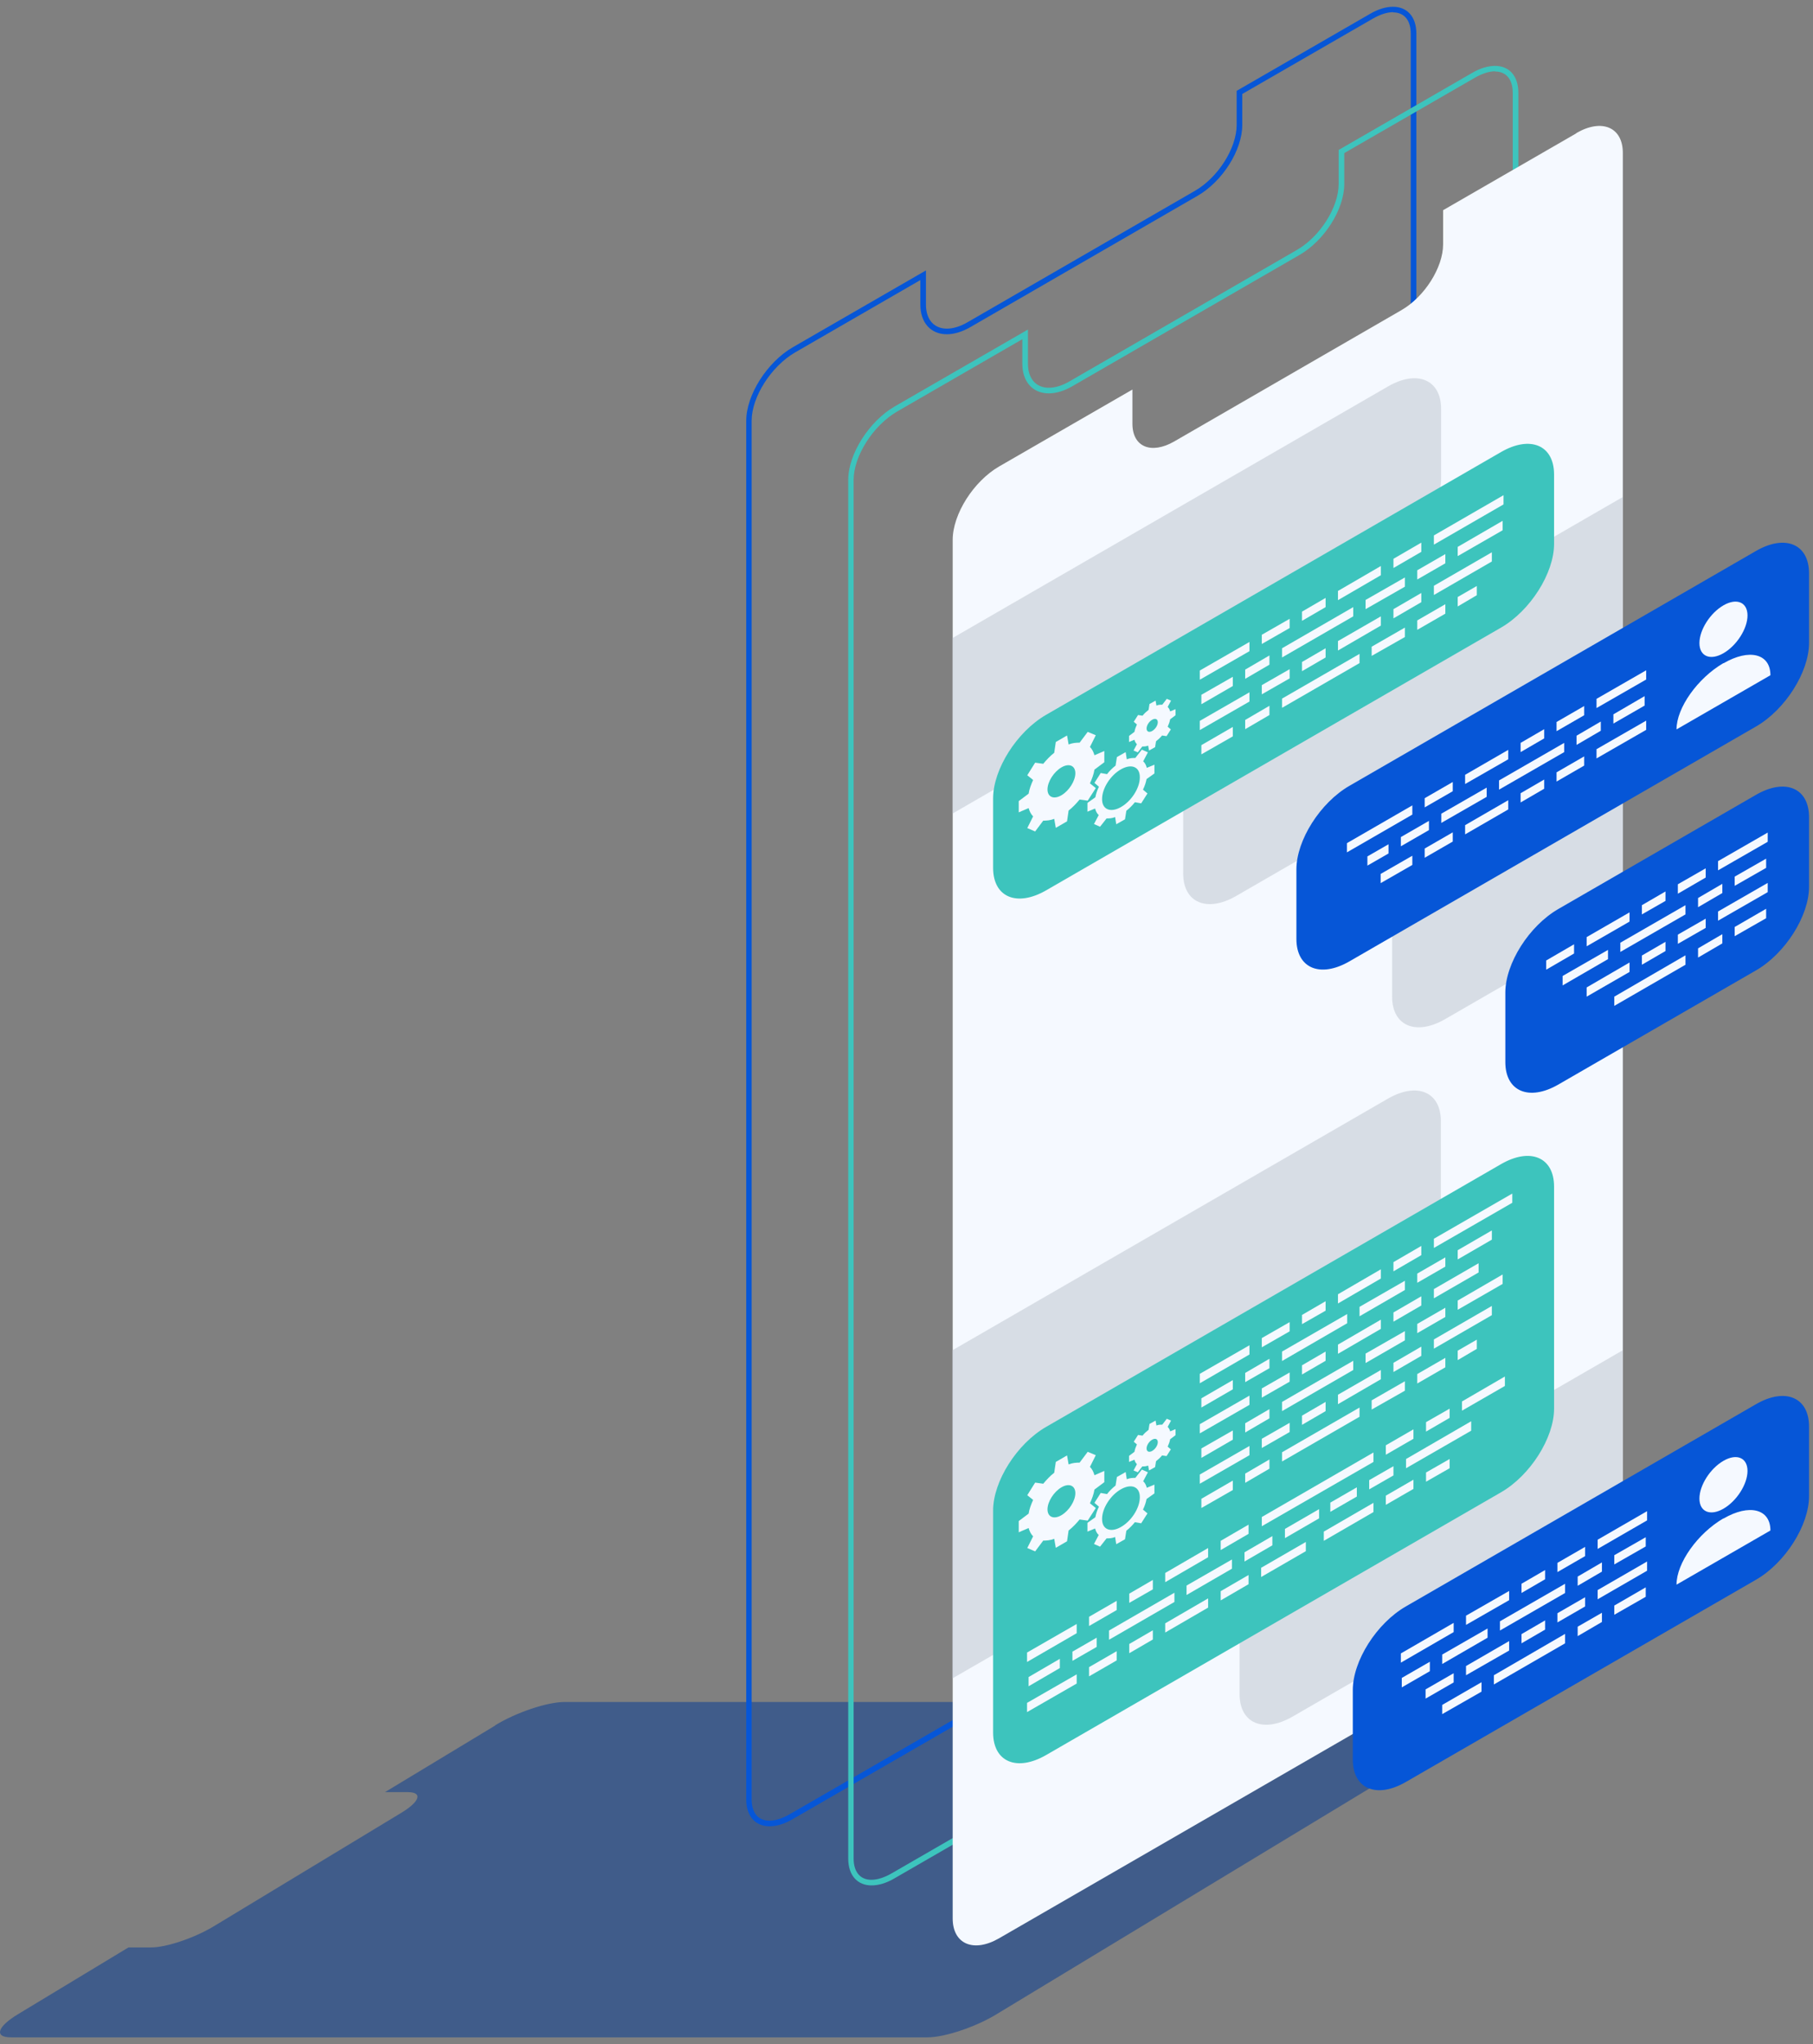 <svg width="134" height="151" viewBox="0 0 134 151" fill="none" xmlns="http://www.w3.org/2000/svg">
<rect x="0" y="0" width="134" height="151" fill="#808080" stroke="none"/>
<g style="mix-blend-mode:multiply" opacity="0.5">
<path d="M36.592 127.47L28.456 132.385H30.133C31.262 132.385 31.047 133.082 29.635 133.929L15.771 142.314C14.36 143.161 12.301 143.858 11.172 143.858H9.495L1.359 148.773C-0.219 149.72 -0.451 150.5 0.811 150.5H68.555C69.817 150.5 72.125 149.736 73.686 148.773L108.919 127.454C110.496 126.507 110.729 125.727 109.467 125.727H41.723C40.461 125.727 38.153 126.491 36.592 127.454V127.47Z" fill="#003893"/>
</g>
<path d="M102.958 0.915C103.788 0.915 104.27 1.496 104.27 2.492V104.324C104.27 106.084 102.825 108.359 101.032 109.389L58.376 134.012C57.828 134.328 57.314 134.494 56.865 134.494C56.035 134.494 55.554 133.913 55.554 132.916V31.084C55.554 29.324 56.998 27.05 58.791 26.02L68.023 20.69V22.5C68.023 23.828 68.787 24.692 69.983 24.692C70.514 24.692 71.128 24.509 71.726 24.161L88.513 14.464C90.356 13.401 91.817 11.093 91.817 9.234V6.942L101.464 1.38C102.012 1.065 102.526 0.899 102.975 0.899L102.958 0.915ZM102.958 0.5C102.46 0.5 101.862 0.666 101.248 1.031L91.402 6.71V9.234C91.402 10.944 90.023 13.119 88.313 14.099L71.527 23.795C70.962 24.127 70.431 24.277 69.983 24.277C69.053 24.277 68.438 23.629 68.438 22.5V19.976L58.592 25.655C56.699 26.751 55.155 29.175 55.155 31.084V132.916C55.155 134.195 55.853 134.909 56.882 134.909C57.38 134.909 57.978 134.743 58.592 134.378L101.248 109.754C103.141 108.658 104.685 106.234 104.685 104.324V2.492C104.685 1.214 103.987 0.5 102.958 0.5Z" fill="#0656D7"/>
<path d="M110.496 5.282C111.326 5.282 111.808 5.863 111.808 6.859V108.691C111.808 110.451 110.363 112.726 108.57 113.755L65.915 138.379C65.367 138.695 64.852 138.861 64.404 138.861C63.573 138.861 63.092 138.279 63.092 137.283V35.451C63.092 33.691 64.536 31.416 66.33 30.387L75.561 25.057V26.867C75.561 28.195 76.325 29.059 77.521 29.059C78.052 29.059 78.666 28.876 79.264 28.527L96.051 18.831C97.894 17.768 99.355 15.46 99.355 13.601V11.309L109.002 5.747C109.55 5.431 110.064 5.265 110.513 5.265L110.496 5.282ZM110.496 4.867C109.998 4.867 109.4 5.033 108.786 5.398L98.94 11.077V13.601C98.94 15.311 97.562 17.486 95.851 18.465L79.065 28.162C78.5 28.494 77.969 28.644 77.521 28.644C76.591 28.644 75.977 27.996 75.977 26.867V24.343L66.13 30.022C64.237 31.118 62.693 33.542 62.693 35.451V137.283C62.693 138.562 63.391 139.276 64.42 139.276C64.918 139.276 65.516 139.11 66.13 138.744L108.786 114.121C110.679 113.025 112.223 110.601 112.223 108.691V6.859C112.223 5.581 111.526 4.867 110.496 4.867Z" fill="#3DC4BD"/>
<path d="M116.507 9.848L106.661 15.527V18.05C106.661 19.761 105.283 21.936 103.572 22.915L86.786 32.612C85.076 33.592 83.698 33.011 83.698 31.3V28.776L73.851 34.455C71.959 35.551 70.414 37.975 70.414 39.885V141.716C70.414 143.609 71.959 144.273 73.851 143.178L116.507 118.554C118.4 117.458 119.944 115.034 119.944 113.124V11.293C119.944 9.4 118.4 8.736 116.507 9.831V9.848Z" fill="#F5F9FF"/>
<path opacity="0.5" d="M102.576 105.404L70.398 123.983V99.742L102.576 81.162C104.735 79.917 106.495 80.647 106.495 82.822V99.227C106.495 101.385 104.735 104.158 102.576 105.404ZM119.944 99.742L95.536 113.838C93.378 115.084 91.618 117.857 91.618 120.015V125.146C91.618 127.304 93.378 128.051 95.536 126.806L119.944 112.709V99.742ZM70.415 47.124V60.091L102.593 41.512C104.751 40.266 106.512 37.493 106.512 35.335V30.204C106.512 28.046 104.751 27.299 102.593 28.544L70.415 47.124ZM87.45 59.394V64.525C87.45 66.683 89.21 67.43 91.369 66.185L119.944 49.681V36.713L91.369 53.217C89.21 54.463 87.45 57.236 87.45 59.394ZM102.892 68.493V73.624C102.892 75.782 104.652 76.529 106.81 75.284L119.961 67.696V54.712L106.81 62.3C104.652 63.545 102.892 66.318 102.892 68.477V68.493Z" fill="#BBC2CD"/>
<path d="M129.79 53.666L99.736 71.017C97.578 72.262 95.818 71.532 95.818 69.357V64.226C95.818 62.068 97.578 59.295 99.736 58.049L129.79 40.698C131.948 39.453 133.708 40.184 133.708 42.359V47.489C133.708 49.648 131.948 52.421 129.79 53.666Z" fill="#0656D7"/>
<path d="M110.944 46.36L77.321 65.77C75.162 67.015 73.402 66.285 73.402 64.11V58.979C73.402 56.821 75.162 54.048 77.321 52.802L110.944 33.392C113.102 32.147 114.862 32.878 114.862 35.053V40.183C114.862 42.342 113.102 45.115 110.944 46.36Z" fill="#3DC4BD"/>
<path d="M110.944 110.235L77.321 129.645C75.162 130.891 73.402 130.16 73.402 127.985V111.58C73.402 109.422 75.162 106.649 77.321 105.404L110.944 85.994C113.102 84.748 114.862 85.479 114.862 87.654V104.059C114.862 106.217 113.102 108.99 110.944 110.235Z" fill="#3DC4BD"/>
<path d="M129.79 71.681L115.178 80.116C113.02 81.361 111.26 80.63 111.26 78.455V73.325C111.26 71.166 113.02 68.393 115.178 67.148L129.79 58.713C131.948 57.468 133.708 58.199 133.708 60.374V65.504C133.708 67.663 131.948 70.436 129.79 71.681Z" fill="#0656D7"/>
<path d="M129.79 116.694L103.904 131.638C101.746 132.883 99.986 132.153 99.986 129.977V124.847C99.986 122.688 101.746 119.915 103.904 118.67L129.79 103.727C131.948 102.481 133.708 103.212 133.708 105.387V110.518C133.708 112.676 131.948 115.449 129.79 116.694Z" fill="#0656D7"/>
<path d="M127.383 48.253C128.362 47.688 129.159 46.443 129.159 45.464C129.159 44.484 128.362 44.152 127.383 44.716C126.403 45.281 125.606 46.526 125.606 47.506C125.606 48.485 126.403 48.818 127.383 48.253Z" fill="#F5F9FF"/>
<path d="M127.382 48.983C125.473 50.096 123.912 52.288 123.912 53.882L130.853 49.88C130.853 48.286 129.292 47.888 127.382 49V48.983Z" fill="#F5F9FF"/>
<path d="M127.383 111.448C128.362 110.883 129.159 109.638 129.159 108.658C129.159 107.678 128.362 107.346 127.383 107.911C126.403 108.475 125.606 109.721 125.606 110.7C125.606 111.68 126.403 112.012 127.383 111.448Z" fill="#F5F9FF"/>
<path d="M127.382 112.162C125.473 113.274 123.912 115.466 123.912 117.06L130.853 113.058C130.853 111.464 129.292 111.066 127.382 112.178V112.162Z" fill="#F5F9FF"/>
<path d="M81.622 56.306V55.476L80.891 55.791C80.825 55.542 80.709 55.326 80.559 55.177L80.991 54.313L80.393 54.064L79.796 54.861C79.546 54.861 79.281 54.878 78.982 54.994L78.866 54.33L78.035 54.812L77.919 55.608C77.62 55.841 77.355 56.123 77.106 56.422L76.508 56.339L75.927 57.269L76.359 57.618C76.209 57.95 76.076 58.298 76.026 58.63L75.296 59.178V60.009L76.026 59.693C76.093 59.942 76.209 60.158 76.359 60.307L75.927 61.171L76.508 61.42L77.106 60.623C77.355 60.623 77.62 60.606 77.919 60.49L78.035 61.154L78.866 60.673L78.982 59.876C79.281 59.643 79.546 59.361 79.796 59.062L80.393 59.145L80.991 58.215L80.559 57.867C80.709 57.535 80.842 57.186 80.891 56.854L81.622 56.306ZM78.451 58.747C77.886 59.079 77.421 58.88 77.421 58.315C77.421 57.75 77.886 57.02 78.451 56.688C79.015 56.356 79.48 56.555 79.48 57.119C79.48 57.684 79.015 58.415 78.451 58.747Z" fill="#F5F9FF"/>
<path d="M85.324 57.136V56.489L84.76 56.721C84.71 56.522 84.627 56.356 84.494 56.239L84.843 55.575L84.395 55.376L83.913 55.99C83.73 55.99 83.515 55.99 83.282 56.09L83.199 55.559L82.552 55.924L82.452 56.555C82.219 56.737 82.004 56.953 81.821 57.186L81.356 57.103L80.891 57.833L81.223 58.116C81.09 58.381 81.007 58.647 80.958 58.896L80.376 59.311V59.959L80.941 59.726C80.991 59.925 81.074 60.092 81.207 60.208L80.858 60.872L81.306 61.071L81.788 60.457C81.97 60.457 82.186 60.457 82.419 60.357L82.502 60.889L83.149 60.523L83.249 59.892C83.481 59.71 83.697 59.494 83.88 59.261L84.345 59.344L84.81 58.614L84.478 58.331C84.611 58.066 84.694 57.8 84.743 57.551L85.324 57.136ZM82.834 59.627C82.07 60.058 81.439 59.793 81.456 59.012C81.456 58.232 82.087 57.252 82.867 56.821C83.647 56.389 84.262 56.654 84.245 57.435C84.245 58.215 83.614 59.195 82.834 59.627Z" fill="#F5F9FF"/>
<path d="M86.885 52.836V52.387L86.487 52.553C86.454 52.42 86.387 52.304 86.304 52.221L86.553 51.756L86.238 51.623L85.906 52.055C85.773 52.055 85.624 52.055 85.474 52.122L85.408 51.756L84.96 52.005L84.893 52.437C84.727 52.57 84.578 52.703 84.445 52.869L84.113 52.819L83.797 53.317L84.03 53.516C83.947 53.699 83.88 53.882 83.847 54.064L83.448 54.363V54.812L83.847 54.645C83.88 54.778 83.947 54.895 84.03 54.978L83.781 55.443L84.096 55.575L84.428 55.144C84.561 55.144 84.71 55.144 84.86 55.077L84.926 55.443L85.374 55.193L85.441 54.762C85.607 54.629 85.756 54.496 85.889 54.33L86.221 54.38L86.537 53.882L86.304 53.682C86.387 53.5 86.454 53.317 86.487 53.135L86.885 52.836ZM85.159 53.998C84.926 54.131 84.744 54.048 84.744 53.815C84.744 53.583 84.926 53.301 85.159 53.168C85.391 53.035 85.574 53.118 85.574 53.35C85.574 53.583 85.391 53.865 85.159 53.998Z" fill="#F5F9FF"/>
<path d="M81.622 109.488V108.658L80.891 108.974C80.825 108.724 80.709 108.509 80.559 108.359L80.991 107.496L80.393 107.247L79.796 108.044C79.546 108.044 79.281 108.06 78.982 108.177L78.866 107.512L78.035 107.994L77.919 108.791C77.62 109.023 77.355 109.306 77.106 109.604L76.508 109.521L75.927 110.451L76.359 110.8C76.209 111.132 76.076 111.481 76.026 111.813L75.296 112.361V113.191L76.026 112.875C76.093 113.125 76.209 113.34 76.359 113.49L75.927 114.353L76.508 114.602L77.106 113.805C77.355 113.805 77.62 113.789 77.919 113.672L78.035 114.337L78.866 113.855L78.982 113.058C79.281 112.826 79.546 112.543 79.796 112.245L80.393 112.328L80.991 111.398L80.559 111.049C80.709 110.717 80.842 110.368 80.891 110.036L81.622 109.488ZM78.451 111.929C77.886 112.261 77.421 112.062 77.421 111.497C77.421 110.933 77.886 110.202 78.451 109.87C79.015 109.538 79.48 109.737 79.48 110.302C79.48 110.866 79.015 111.597 78.451 111.929Z" fill="#F5F9FF"/>
<path d="M85.324 110.318V109.671L84.76 109.903C84.71 109.704 84.627 109.538 84.494 109.422L84.843 108.758L84.395 108.558L83.913 109.173C83.73 109.173 83.515 109.173 83.282 109.272L83.199 108.741L82.552 109.106L82.452 109.737C82.219 109.92 82.004 110.136 81.821 110.368L81.356 110.285L80.891 111.016L81.223 111.298C81.09 111.564 81.007 111.829 80.958 112.078L80.376 112.493V113.141L80.941 112.909C80.991 113.108 81.074 113.274 81.207 113.39L80.858 114.054L81.306 114.253L81.788 113.639C81.97 113.639 82.186 113.639 82.419 113.54L82.502 114.071L83.149 113.706L83.249 113.075C83.481 112.892 83.697 112.676 83.88 112.444L84.345 112.527L84.81 111.796L84.478 111.514C84.611 111.248 84.694 110.983 84.743 110.733L85.324 110.318ZM82.834 112.809C82.07 113.241 81.439 112.975 81.456 112.195C81.456 111.414 82.087 110.435 82.867 110.003C83.647 109.571 84.262 109.837 84.245 110.617C84.245 111.398 83.614 112.377 82.834 112.809Z" fill="#F5F9FF"/>
<path d="M86.885 106.018V105.57L86.487 105.736C86.454 105.603 86.387 105.487 86.304 105.404L86.553 104.939L86.238 104.806L85.906 105.238C85.773 105.238 85.624 105.238 85.474 105.304L85.408 104.939L84.96 105.188L84.893 105.62C84.727 105.752 84.578 105.885 84.445 106.051L84.113 106.001L83.797 106.5L84.03 106.699C83.947 106.881 83.88 107.064 83.847 107.247L83.448 107.546V107.994L83.847 107.828C83.88 107.961 83.947 108.077 84.03 108.16L83.781 108.625L84.096 108.758L84.428 108.326C84.561 108.326 84.71 108.326 84.86 108.26L84.926 108.625L85.374 108.376L85.441 107.944C85.607 107.811 85.756 107.678 85.889 107.512L86.221 107.562L86.537 107.064L86.304 106.865C86.387 106.682 86.454 106.5 86.487 106.317L86.885 106.018ZM85.159 107.18C84.926 107.313 84.744 107.23 84.744 106.998C84.744 106.765 84.926 106.483 85.159 106.35C85.391 106.217 85.574 106.3 85.574 106.533C85.574 106.765 85.391 107.047 85.159 107.18Z" fill="#F5F9FF"/>
<path d="M88.678 49.532V50.212L92.348 48.103V47.423L88.678 49.532Z" fill="#F5F9FF"/>
<path d="M95.319 46.393L93.26 47.572V46.891L95.319 45.712V46.393Z" fill="#F5F9FF"/>
<path d="M97.976 44.849L96.233 45.862V45.181L97.976 44.168V44.849Z" fill="#F5F9FF"/>
<path d="M88.794 51.325V52.022L91.118 50.677V49.996L88.794 51.325Z" fill="#F5F9FF"/>
<path d="M93.825 49.1L92.032 50.146V49.465L93.825 48.419V49.1Z" fill="#F5F9FF"/>
<path d="M100.019 45.53L94.756 48.568V47.888L100.019 44.849V45.53Z" fill="#F5F9FF"/>
<path d="M88.678 53.251V53.931L92.348 51.823V51.142L88.678 53.251Z" fill="#F5F9FF"/>
<path d="M95.319 50.113L93.26 51.291V50.611L95.319 49.432V50.113Z" fill="#F5F9FF"/>
<path d="M97.976 48.569L96.233 49.581V48.901L97.976 47.888V48.569Z" fill="#F5F9FF"/>
<path d="M88.794 55.044V55.725L91.118 54.396V53.699L88.794 55.044Z" fill="#F5F9FF"/>
<path d="M93.825 52.819L92.032 53.865V53.184L93.825 52.138V52.819Z" fill="#F5F9FF"/>
<path d="M100.484 48.983L94.756 52.288V51.607L100.484 48.303V48.983Z" fill="#F5F9FF"/>
<path d="M102.061 42.491L98.89 44.334V43.654L102.061 41.811V42.491Z" fill="#F5F9FF"/>
<path d="M105.05 40.765L102.991 41.96V41.279L105.05 40.084V40.765Z" fill="#F5F9FF"/>
<path d="M111.127 37.261L105.979 40.233V39.552L111.127 36.58V37.261Z" fill="#F5F9FF"/>
<path d="M103.838 43.338L100.932 44.998V44.318L103.838 42.657V43.338Z" fill="#F5F9FF"/>
<path d="M106.826 41.611L104.751 42.807V42.126L106.826 40.931V41.611Z" fill="#F5F9FF"/>
<path d="M111.061 39.171L107.74 41.08V40.399L111.061 38.473V39.171Z" fill="#F5F9FF"/>
<path d="M102.061 46.211L98.89 48.054V47.356L102.061 45.53V46.211Z" fill="#F5F9FF"/>
<path d="M105.05 44.484L102.991 45.679V44.999L105.05 43.803V44.484Z" fill="#F5F9FF"/>
<path d="M110.263 41.478L105.979 43.953V43.272L110.263 40.798V41.478Z" fill="#F5F9FF"/>
<path d="M103.838 47.057L101.38 48.452V47.772L103.838 46.36V47.057Z" fill="#F5F9FF"/>
<path d="M106.826 45.331L104.751 46.526V45.829L106.826 44.633V45.331Z" fill="#F5F9FF"/>
<path d="M109.151 43.969L107.74 44.799V44.102L109.151 43.288V43.969Z" fill="#F5F9FF"/>
<path d="M88.678 101.485V102.183L92.348 100.057V99.376L88.678 101.485Z" fill="#F5F9FF"/>
<path d="M95.319 98.347L93.26 99.526V98.845L95.319 97.666V98.347Z" fill="#F5F9FF"/>
<path d="M97.976 96.82L96.233 97.816V97.135L97.976 96.122V96.82Z" fill="#F5F9FF"/>
<path d="M88.794 103.295V103.976L91.118 102.631V101.95L88.794 103.295Z" fill="#F5F9FF"/>
<path d="M93.825 101.07L92.032 102.1V101.419L93.825 100.373V101.07Z" fill="#F5F9FF"/>
<path d="M99.571 97.749L94.756 100.539V99.841L99.571 97.069V97.749Z" fill="#F5F9FF"/>
<path d="M88.678 105.205V105.885L92.348 103.777V103.096L88.678 105.205Z" fill="#F5F9FF"/>
<path d="M95.319 102.066L93.26 103.245V102.565L95.319 101.386V102.066Z" fill="#F5F9FF"/>
<path d="M97.976 100.522L96.233 101.535V100.854L97.976 99.841V100.522Z" fill="#F5F9FF"/>
<path d="M88.794 106.998V107.695L91.118 106.35V105.669L88.794 106.998Z" fill="#F5F9FF"/>
<path d="M93.825 104.773L92.032 105.819V105.138L93.825 104.092V104.773Z" fill="#F5F9FF"/>
<path d="M100.019 101.203L94.756 104.241V103.561L100.019 100.522V101.203Z" fill="#F5F9FF"/>
<path d="M88.678 108.924V109.605L92.348 107.496V106.815L88.678 108.924Z" fill="#F5F9FF"/>
<path d="M95.319 105.786L93.26 106.965V106.284L95.319 105.105V105.786Z" fill="#F5F9FF"/>
<path d="M97.976 104.241L96.233 105.254V104.574L97.976 103.561V104.241Z" fill="#F5F9FF"/>
<path d="M88.794 110.717V111.398L91.118 110.069V109.372L88.794 110.717Z" fill="#F5F9FF"/>
<path d="M93.825 108.492L92.032 109.538V108.857L93.825 107.811V108.492Z" fill="#F5F9FF"/>
<path d="M100.484 104.657L94.756 107.961V107.28L100.484 103.976V104.657Z" fill="#F5F9FF"/>
<path d="M102.061 94.445L98.89 96.288V95.608L102.061 93.764V94.445Z" fill="#F5F9FF"/>
<path d="M105.05 92.718L102.991 93.914V93.233L105.05 92.038V92.718Z" fill="#F5F9FF"/>
<path d="M111.774 88.85L105.979 92.187V91.506L111.774 88.169V88.85Z" fill="#F5F9FF"/>
<path d="M103.838 95.292L100.484 97.234V96.537L103.838 94.611V95.292Z" fill="#F5F9FF"/>
<path d="M106.826 93.565L104.751 94.76V94.08L106.826 92.884V93.565Z" fill="#F5F9FF"/>
<path d="M110.264 91.573L107.74 93.034V92.353L110.264 90.892V91.573Z" fill="#F5F9FF"/>
<path d="M102.061 98.164L98.89 100.007V99.327L102.061 97.484V98.164Z" fill="#F5F9FF"/>
<path d="M105.05 96.438L102.991 97.633V96.952L105.05 95.757V96.438Z" fill="#F5F9FF"/>
<path d="M109.284 93.997L105.979 95.906V95.225L109.284 93.316V93.997Z" fill="#F5F9FF"/>
<path d="M103.838 99.011L100.932 100.688V99.991L103.838 98.33V99.011Z" fill="#F5F9FF"/>
<path d="M106.826 97.284L104.751 98.48V97.799L106.826 96.604V97.284Z" fill="#F5F9FF"/>
<path d="M111.061 94.844L107.74 96.753V96.072L111.061 94.146V94.844Z" fill="#F5F9FF"/>
<path d="M102.061 101.884L98.89 103.727V103.029L102.061 101.203V101.884Z" fill="#F5F9FF"/>
<path d="M105.05 100.157L102.991 101.352V100.672L105.05 99.476V100.157Z" fill="#F5F9FF"/>
<path d="M110.263 97.152L105.979 99.626V98.945L110.263 96.471V97.152Z" fill="#F5F9FF"/>
<path d="M103.838 102.73L101.38 104.125V103.444L103.838 102.033V102.73Z" fill="#F5F9FF"/>
<path d="M106.826 101.004L104.751 102.199V101.502L106.826 100.306V101.004Z" fill="#F5F9FF"/>
<path d="M109.151 99.642L107.74 100.472V99.775L109.151 98.961V99.642Z" fill="#F5F9FF"/>
<path d="M121.67 49.515V50.196L118 52.304V51.624L121.67 49.515Z" fill="#F5F9FF"/>
<path d="M115.046 54.014L117.088 52.836V52.155L115.046 53.334V54.014Z" fill="#F5F9FF"/>
<path d="M112.389 55.559L114.132 54.546V53.865L112.389 54.878V55.559Z" fill="#F5F9FF"/>
<path d="M121.554 51.424V52.122L119.246 53.45V52.769L121.554 51.424Z" fill="#F5F9FF"/>
<path d="M116.523 55.027L118.316 53.981V53.3L116.523 54.347V55.027Z" fill="#F5F9FF"/>
<path d="M110.795 58.331L115.61 55.559V54.878L110.795 57.651V58.331Z" fill="#F5F9FF"/>
<path d="M121.67 53.234V53.915L118 56.024V55.343L121.67 53.234Z" fill="#F5F9FF"/>
<path d="M115.046 57.734L117.088 56.555V55.874L115.046 57.053V57.734Z" fill="#F5F9FF"/>
<path d="M112.389 59.278L114.132 58.265V57.584L112.389 58.597V59.278Z" fill="#F5F9FF"/>
<path d="M108.287 57.916L111.475 56.09V55.393L108.287 57.236V57.916Z" fill="#F5F9FF"/>
<path d="M105.299 59.643L107.374 58.448V57.767L105.299 58.963V59.643Z" fill="#F5F9FF"/>
<path d="M99.554 62.964L104.386 60.175V59.494L99.554 62.283V62.964Z" fill="#F5F9FF"/>
<path d="M106.528 60.789L109.882 58.863V58.182L106.528 60.108V60.789Z" fill="#F5F9FF"/>
<path d="M103.539 62.516L105.614 61.32V60.639L103.539 61.835V62.516Z" fill="#F5F9FF"/>
<path d="M101.065 63.944L102.626 63.047V62.366L101.065 63.263V63.944Z" fill="#F5F9FF"/>
<path d="M108.287 61.636L111.475 59.793V59.112L108.287 60.955V61.636Z" fill="#F5F9FF"/>
<path d="M105.299 63.363L107.374 62.167V61.486L105.299 62.682V63.363Z" fill="#F5F9FF"/>
<path d="M102.044 65.239L104.386 63.894V63.213L102.044 64.558V65.239Z" fill="#F5F9FF"/>
<path d="M75.91 122.074V122.771L79.579 120.646V119.965L75.91 122.074Z" fill="#F5F9FF"/>
<path d="M82.534 118.936L80.492 120.115V119.434L82.534 118.255V118.936Z" fill="#F5F9FF"/>
<path d="M85.207 117.408L83.464 118.405V117.724L85.207 116.711V117.408Z" fill="#F5F9FF"/>
<path d="M76.025 123.884V124.565L78.333 123.22V122.539L76.025 123.884Z" fill="#F5F9FF"/>
<path d="M81.057 121.659L79.264 122.688V122.008L81.057 120.978V121.659Z" fill="#F5F9FF"/>
<path d="M86.802 118.338L81.97 121.128V120.447L86.802 117.657V118.338Z" fill="#F5F9FF"/>
<path d="M75.91 125.793V126.474L79.579 124.365V123.685L75.91 125.793Z" fill="#F5F9FF"/>
<path d="M82.534 122.655L80.492 123.834V123.153L82.534 121.974V122.655Z" fill="#F5F9FF"/>
<path d="M85.207 121.111L83.464 122.124V121.443L85.207 120.43V121.111Z" fill="#F5F9FF"/>
<path d="M89.293 115.034L86.121 116.877V116.196L89.293 114.353V115.034Z" fill="#F5F9FF"/>
<path d="M92.282 113.307L90.223 114.503V113.822L92.282 112.626V113.307Z" fill="#F5F9FF"/>
<path d="M91.053 115.881L87.699 117.823V117.126L91.053 115.2V115.881Z" fill="#F5F9FF"/>
<path d="M94.041 114.154L91.982 115.349V114.669L94.041 113.473V114.154Z" fill="#F5F9FF"/>
<path d="M97.495 112.161L94.971 113.623V112.942L97.495 111.481V112.161Z" fill="#F5F9FF"/>
<path d="M89.293 118.753L86.121 120.596V119.916L89.293 118.073V118.753Z" fill="#F5F9FF"/>
<path d="M92.282 117.026L90.223 118.222V117.541L92.282 116.346V117.026Z" fill="#F5F9FF"/>
<path d="M96.515 114.586L93.211 116.495V115.814L96.515 113.905V114.586Z" fill="#F5F9FF"/>
<path d="M93.261 112.062V112.743L101.513 107.994V107.297L93.261 112.062Z" fill="#F5F9FF"/>
<path d="M104.469 106.284L102.427 107.463V106.765L104.469 105.586V106.284Z" fill="#F5F9FF"/>
<path d="M107.142 104.74L105.399 105.752V105.055L107.142 104.059V104.74Z" fill="#F5F9FF"/>
<path d="M98.325 110.999V111.68L100.284 110.551V109.87L98.325 110.999Z" fill="#F5F9FF"/>
<path d="M102.991 108.99L101.198 110.02V109.339L102.991 108.309V108.99Z" fill="#F5F9FF"/>
<path d="M108.736 105.686L103.921 108.459V107.778L108.736 104.989V105.686Z" fill="#F5F9FF"/>
<path d="M97.843 113.141V113.822L101.513 111.697V111.016L97.843 113.141Z" fill="#F5F9FF"/>
<path d="M104.469 109.986L102.427 111.165V110.485L104.469 109.306V109.986Z" fill="#F5F9FF"/>
<path d="M107.142 108.459L105.399 109.455V108.774L107.142 107.778V108.459Z" fill="#F5F9FF"/>
<path d="M111.227 102.382L108.056 104.208V103.527L111.227 101.684V102.382Z" fill="#F5F9FF"/>
<path d="M130.652 61.503V62.184L126.983 64.292V63.612L130.652 61.503Z" fill="#F5F9FF"/>
<path d="M124.011 66.019L126.07 64.824V64.143L124.011 65.322V66.019Z" fill="#F5F9FF"/>
<path d="M121.354 67.547L123.098 66.55V65.853L121.354 66.866V67.547Z" fill="#F5F9FF"/>
<path d="M130.536 63.429V64.11L128.211 65.438V64.757L130.536 63.429Z" fill="#F5F9FF"/>
<path d="M125.505 67.015L127.299 65.969V65.289L125.505 66.335V67.015Z" fill="#F5F9FF"/>
<path d="M119.76 70.32L124.575 67.547V66.866L119.76 69.639V70.32Z" fill="#F5F9FF"/>
<path d="M130.652 65.222V65.903L126.983 68.012V67.331L130.652 65.222Z" fill="#F5F9FF"/>
<path d="M124.011 69.722L126.07 68.543V67.862L124.011 69.041V69.722Z" fill="#F5F9FF"/>
<path d="M121.354 71.266L123.098 70.253V69.573L121.354 70.585V71.266Z" fill="#F5F9FF"/>
<path d="M130.536 67.132V67.829L128.211 69.157V68.477L130.536 67.132Z" fill="#F5F9FF"/>
<path d="M125.505 70.735L127.299 69.689V69.008L125.505 70.054V70.735Z" fill="#F5F9FF"/>
<path d="M119.312 74.305L124.575 71.266V70.569L119.312 73.624V74.305Z" fill="#F5F9FF"/>
<path d="M117.27 69.904L120.441 68.078V67.397L117.27 69.224V69.904Z" fill="#F5F9FF"/>
<path d="M114.281 71.631L116.34 70.436V69.755L114.281 70.951V71.631Z" fill="#F5F9FF"/>
<path d="M115.494 72.794L118.848 70.851V70.17L115.494 72.096V72.794Z" fill="#F5F9FF"/>
<path d="M117.27 73.624L120.441 71.797V71.1L117.27 72.943V73.624Z" fill="#F5F9FF"/>
<path d="M121.737 111.63V112.311L118.084 114.42V113.739L121.737 111.63Z" fill="#F5F9FF"/>
<path d="M115.112 116.13L117.155 114.951V114.27L115.112 115.449V116.13Z" fill="#F5F9FF"/>
<path d="M112.456 117.674L114.199 116.661V115.98L112.456 116.993V117.674Z" fill="#F5F9FF"/>
<path d="M121.637 113.556V114.237L119.313 115.565V114.884L121.637 113.556Z" fill="#F5F9FF"/>
<path d="M116.607 117.143L118.4 116.097V115.416L116.607 116.462V117.143Z" fill="#F5F9FF"/>
<path d="M110.862 120.447L115.677 117.674V116.993L110.862 119.766V120.447Z" fill="#F5F9FF"/>
<path d="M121.737 115.349V116.03L118.084 118.139V117.458L121.737 115.349Z" fill="#F5F9FF"/>
<path d="M115.112 119.849L117.155 118.67V117.99L115.112 119.168V119.849Z" fill="#F5F9FF"/>
<path d="M112.456 121.393L114.199 120.38V119.7L112.456 120.713V121.393Z" fill="#F5F9FF"/>
<path d="M121.637 117.259V117.956L119.313 119.284V118.604L121.637 117.259Z" fill="#F5F9FF"/>
<path d="M116.607 120.862L118.4 119.816V119.135L116.607 120.165V120.862Z" fill="#F5F9FF"/>
<path d="M110.413 124.432L115.677 121.393V120.696L110.413 123.751V124.432Z" fill="#F5F9FF"/>
<path d="M108.354 120.032L111.542 118.205V117.525L108.354 119.351V120.032Z" fill="#F5F9FF"/>
<path d="M103.539 122.821L107.441 120.563V119.882L103.539 122.14V122.821Z" fill="#F5F9FF"/>
<path d="M106.594 122.921L109.948 120.978V120.297L106.594 122.223V122.921Z" fill="#F5F9FF"/>
<path d="M103.606 124.648L105.681 123.452V122.755L103.606 123.95V124.648Z" fill="#F5F9FF"/>
<path d="M108.354 123.751L111.542 121.925V121.227L108.354 123.07V123.751Z" fill="#F5F9FF"/>
<path d="M105.365 125.478L107.441 124.282V123.602L105.365 124.797V125.478Z" fill="#F5F9FF"/>
<path d="M106.594 126.623L109.5 124.963V124.266L106.594 125.943V126.623Z" fill="#F5F9FF"/>
</svg>

